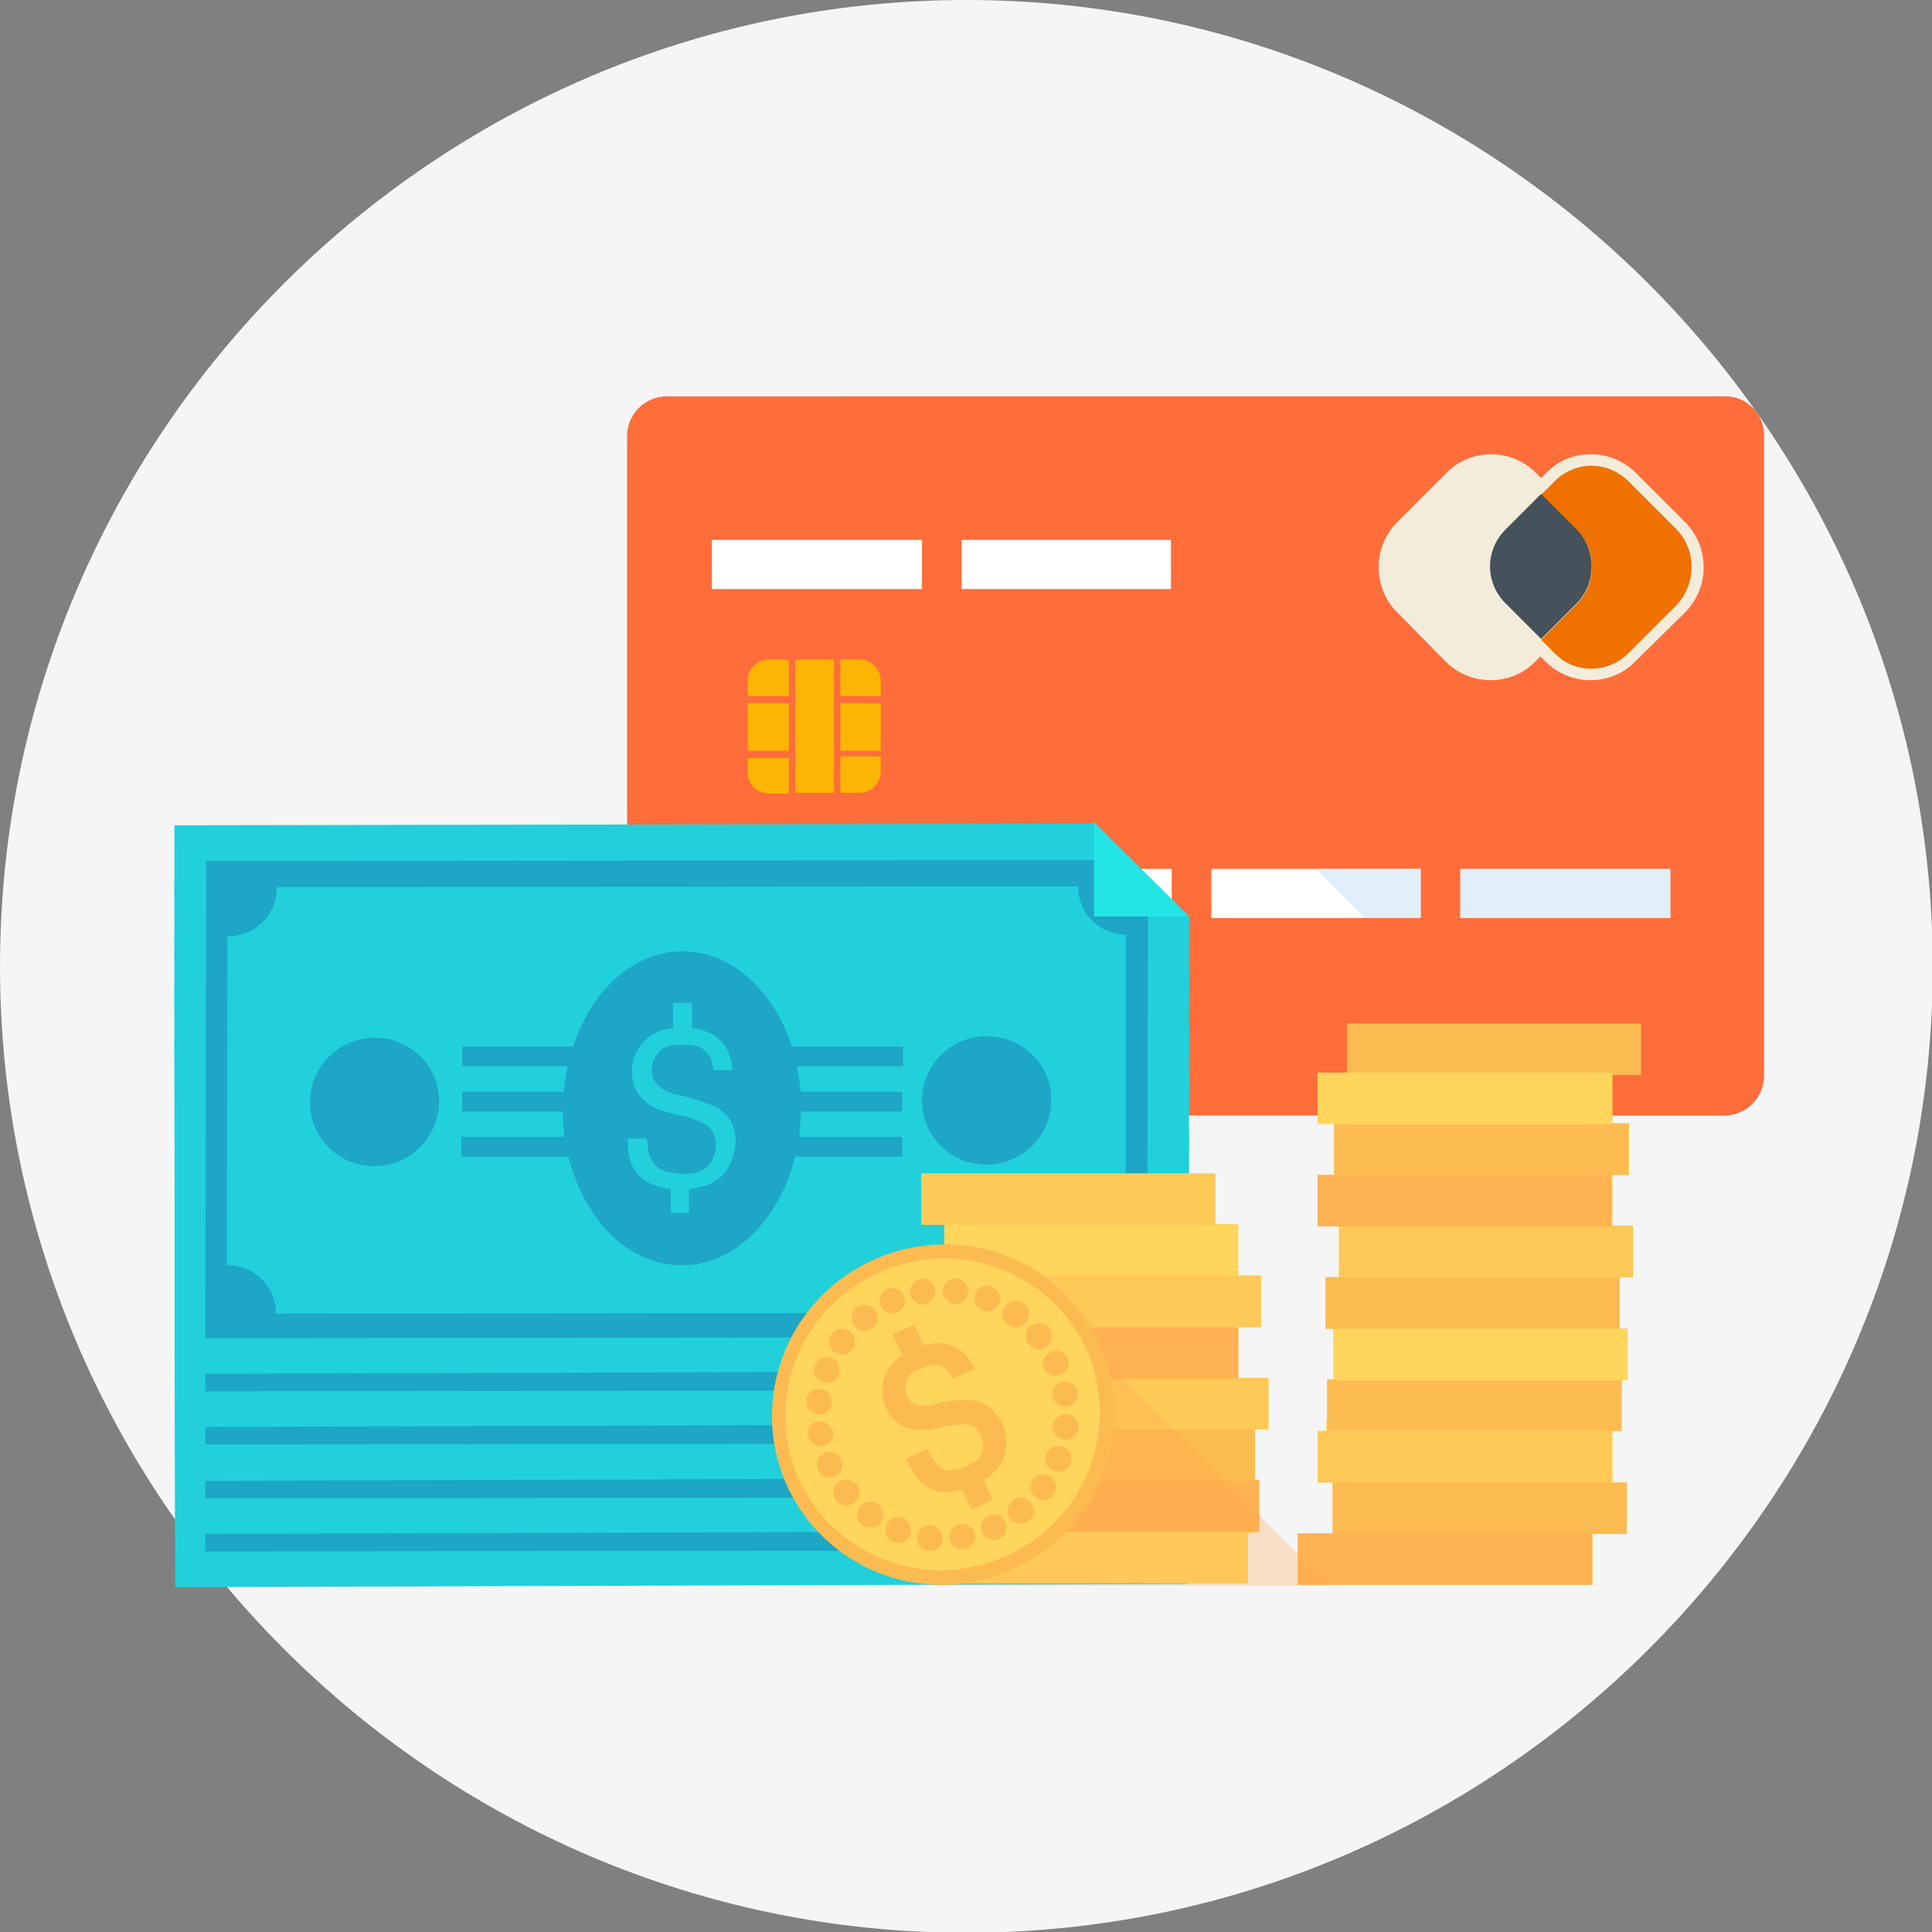 <?xml version="1.0" ?><!DOCTYPE svg  PUBLIC '-//W3C//DTD SVG 1.1//EN'  'http://www.w3.org/Graphics/SVG/1.1/DTD/svg11.dtd'><svg id="Layer_180" style="enable-background:new 0 0 243.7 243.7;" version="1.1" viewBox="0 0 243.7 243.7" xml:space="preserve" xmlns="http://www.w3.org/2000/svg" xmlns:xlink="http://www.w3.org/1999/xlink"><rect x="0" y="0" width="243.7" height="243.7" fill="#808080" stroke="none"/><style type="text/css">
	.st0{fill:#F5F5F6;}
	.st1{fill:#003E53;}
	.st2{fill:#FF6D3B;}
	.st3{fill:#586C7A;}
	.st4{fill:#FFFFFF;}
	.st5{fill:#F4ECDA;}
	.st6{fill:#FCB504;}
	.st7{clip-path:url(#SVGID_2_);}
	.st8{fill:#E1EFFA;}
	.st9{fill:#EF7100;}
	.st10{fill:#45525B;}
	.st11{fill:#21D0DB;}
	.st12{fill:#1EA6C6;}
	.st13{fill:#23E5E5;}
	.st14{fill:#FCBB51;}
	.st15{fill:#FFD55C;}
	.st16{fill:#FFB251;}
	.st17{fill:#FFC958;}
	.st18{opacity:0.3;}
	.st19{fill:#FFA74D;}
</style><g><path class="st0" d="M0,121.9c0,67,54.8,121.9,121.9,121.9c67,0,121.9-54.8,121.9-121.9C243.7,54.8,188.9,0,121.9,0    C54.8,0,0,54.8,0,121.9z"/><g><g><g><g><rect class="st1" height="2.4" width="39.2" x="89.4" y="115.6"/></g><g><rect class="st1" height="2.4" width="20.2" x="133.6" y="115.6"/></g><g><path class="st2" d="M217.6,50H107.9H84.1c-2.8,0-5,2.3-5,5v80.7c0,2.8,2.3,5,5,5h133.4c2.8,0,5-2.3,5-5V55.1        C222.6,52.3,220.4,50,217.6,50z"/></g><g><rect class="st3" height="4.5" width="26.5" x="89.8" y="126.1"/></g><g><rect class="st4" height="6.2" width="26.5" x="89.8" y="109.6"/></g><g><rect class="st4" height="6.2" width="26.5" x="121.3" y="109.6"/></g><g><rect class="st4" height="6.2" width="26.5" x="89.8" y="68.1"/></g><g><rect class="st4" height="6.2" width="26.5" x="152.8" y="109.6"/></g><g><rect class="st5" height="6.2" width="26.5" x="184.2" y="109.6"/></g><g><rect class="st3" height="4.5" width="17.4" x="119.9" y="126.1"/></g><g><rect class="st6" height="16.8" width="4.9" x="100.3" y="83.2"/></g><g><path class="st6" d="M106,100h2.4c1.5,0,2.7-1.2,2.7-2.7v-1.9H106V100z"/></g><g><rect class="st6" height="6" width="5.1" x="106" y="88.7"/></g><g><path class="st6" d="M111.1,87.8v-1.9c0-1.5-1.2-2.7-2.7-2.7H106v4.6H111.1z"/></g><g><defs><path d="M184.2,115.8v-6.2h26.5v6.2H184.2L184.2,115.8z M217.6,50H107.9h-1.5l18,18h23.3v6.2h-17.1l35.3,35.3         h13.3v6.2h-7.1l25,25h20.4c2.8,0,5-2.3,5-5V55.1C222.6,52.3,220.4,50,217.6,50L217.6,50z" id="SVGID_1_"/></defs><clipPath id="SVGID_2_"><use style="overflow:visible;" xlink:href="#SVGID_1_"/></clipPath><g class="st7"><rect class="st2" height="90.8" width="116.2" x="106.4" y="50"/></g></g><g><polygon class="st4" points="124.4,68.1 121.3,68.1 121.3,74.3 130.6,74.3 147.7,74.3 147.7,68.1       "/></g><g><polygon class="st8" points="179.2,109.6 166,109.6 172.2,115.8 179.2,115.8       "/></g><g><rect class="st8" height="6.2" width="26.5" x="184.2" y="109.6"/></g><g><rect class="st6" height="6" width="5.2" x="94.3" y="88.7"/></g><g><path class="st6" d="M94.3,95.5v1.9c0,1.5,1.2,2.7,2.7,2.7h2.5v-4.5H94.3z"/></g><g><path class="st6" d="M99.5,83.2H97c-1.5,0-2.7,1.2-2.7,2.7v1.9h5.2V83.2z"/></g><g><g><path class="st5" d="M212.5,65.8l-6.1-6.1c-1.5-1.5-3.5-2.4-5.7-2.4c-2.2,0-4.2,0.8-5.7,2.4l-0.6,0.6l-0.6-0.6         c-1.5-1.5-3.5-2.4-5.7-2.4c-2.1,0-4.2,0.8-5.7,2.4l-6.1,6.1c-1.5,1.5-2.4,3.5-2.4,5.7c0,2.2,0.8,4.2,2.3,5.7l6.1,6.2         c1.5,1.5,3.5,2.4,5.7,2.4c2.1,0,4.2-0.8,5.7-2.4l0.6-0.6l0.6,0.6c1.5,1.5,3.5,2.4,5.7,2.4c2.1,0,4.2-0.8,5.7-2.4l6.2-6.1         c1.5-1.5,2.4-3.5,2.4-5.7C214.9,69.3,214,67.3,212.5,65.8z"/></g><g><g><path class="st5" d="M189.9,66.8l4.5-4.5l-1.7-1.7c-2.6-2.6-6.7-2.6-9.3,0l-6.1,6.1c-2.6,2.6-2.6,6.7,0,9.3l6.1,6.1          c2.6,2.6,6.7,2.6,9.3,0l1.7-1.7l-4.5-4.5C187.4,73.5,187.4,69.4,189.9,66.8z"/></g><g><path class="st9" d="M211.5,66.8l-6.1-6.1c-2.6-2.6-6.7-2.6-9.3,0l-1.7,1.7l4.5,4.5c2.6,2.6,2.5,6.7,0,9.3l-4.5,4.5l1.7,1.7          c2.5,2.6,6.7,2.6,9.3,0l6.1-6.1C214,73.6,214,69.4,211.5,66.8z"/></g><g><path class="st10" d="M198.9,66.8l-4.5-4.5l-4.5,4.5c-2.6,2.6-2.6,6.7,0,9.3l4.5,4.5l4.5-4.5          C201.4,73.5,201.4,69.4,198.9,66.8z"/></g></g></g></g></g><g><g><g><g><g><path class="st11" d="M149.7,199.8l0.3-57.2v0l0,0l-12-11.9l0,0.1l-116,0.2l0.1,69.2L149.7,199.8L149.7,199.8z"/></g><g><g><path class="st12" d="M76.7,149c0.1-0.1,0.3-0.1,0.4-0.2C77,148.8,76.8,148.9,76.7,149z"/></g><g><path class="st12" d="M79.2,147.8c0.2-0.1,0.4-0.1,0.5-0.2C79.6,147.7,79.4,147.8,79.2,147.8z"/></g><g><path class="st12" d="M104.7,168.7c0,0.2-0.1,0.4-0.1,0.5C104.7,169.1,104.7,168.9,104.7,168.7z"/></g><g><path class="st12" d="M82.3,147c0.2,0,0.4-0.1,0.6-0.1C82.7,146.9,82.5,147,82.3,147z"/></g><g><path class="st12" d="M101.1,177.4L101.1,177.4c0.1-0.1,0.1-0.1,0.2-0.2C101.2,177.2,101.2,177.3,101.1,177.4z"/></g><g><path class="st12" d="M74.5,150.3c-0.1,0.1-0.2,0.1-0.3,0.2l0,0C74.3,150.4,74.4,150.4,74.5,150.3z"/></g><g><polygon class="st12" points="104,171.9 104,171.9 104,171.9          "/></g><g><g><path class="st12" d="M124.5,157.7c-4.5,0-8.2,3.6-8.2,8.1c0,4.5,3.6,8.1,8.1,8.1c4.5,0,8.2-3.6,8.2-8.1            C132.7,161.3,129,157.6,124.5,157.7z"/></g><g><path class="st12" d="M47.3,157.8c-4.5,0-8.2,3.6-8.2,8.1c0,4.5,3.6,8.1,8.1,8.1c4.5,0,8.1-3.6,8.2-8.1            C55.4,161.4,51.8,157.8,47.3,157.8z"/></g></g></g></g><g><path class="st12" d="M144.8,140.9l-5,0l0-5.5l-7.4,0L26,135.5l-0.1,60.2l101.5-0.1l17.3,0l0.1-49.8L144.8,140.9z M142,186.3         c-3.3,0-6.1,2.7-6.1,6.1c0,0,0,0.1,0,0.1l-11.7,0l-89.4,0.1c0,0,0-0.1,0-0.1c0-3.3-2.7-6-6.1-6c0,0-0.1,0-0.1,0l0.1-41.5         c0,0,0.1,0,0.1,0c3.4,0,6.1-2.7,6.1-6.1c0,0,0-0.1,0-0.1l15.8,0l85.3-0.1c0,0,0,0.1,0,0.1c0,3.3,2.7,6,6,6L142,186.3z"/></g><path class="st12" d="M113.9,161.4v-2.5h-14c-2.3-7-7.6-12-13.8-12c-6.2,0-11.5,4.9-13.8,12h-14v2.5h13.3        c-0.2,1-0.4,2.1-0.5,3.2H58.4v2.5h12.7c0,1.1,0.1,2.2,0.2,3.2h-13v2.5h13.5c2,8,7.6,13.7,14.3,13.7c6.7,0,12.3-5.8,14.3-13.7        l13.5,0v-2.5h-13c0.1-1,0.2-2.1,0.2-3.2h12.8v-2.5h-12.8c-0.1-1.1-0.3-2.2-0.5-3.2H113.9z M90.2,175.9c-0.8,0.5-1.9,0.8-3.3,1        l0,3l-2.3,0l0-3c-2.3-0.3-3.9-1.2-4.7-2.7c-0.5-0.9-0.8-2.1-0.7-3.7l2.4,0c0.1,1.2,0.2,2.1,0.6,2.7c0.5,1,1.6,1.6,3.1,1.7        l1.3,0.1c1.5-0.1,2.6-0.6,3.2-1.7c0.3-0.5,0.5-1.2,0.5-1.9c0-1.1-0.4-2-1.2-2.6c-0.5-0.3-1.3-0.7-2.4-1l-1.3-0.3        c-2-0.4-3.4-1-4.3-1.9c-0.9-0.9-1.4-2.1-1.4-3.6c0-1.4,0.5-2.6,1.5-3.7c0-0.1,0.1-0.1,0.2-0.2c0.9-0.9,2-1.4,3.5-1.5l0-3.2        l2.4,0l0,3.2c1.6,0.2,2.8,0.7,3.6,1.6c0.9,0.9,1.4,2.2,1.5,3.7l-2.4,0c-0.1-0.7-0.2-1.3-0.5-1.8c-0.6-0.9-1.5-1.4-2.7-1.4        l-1.3,0c-1.2,0-2,0.4-2.5,1l0,0c-0.5,0.7-0.8,1.4-0.8,2.1c0,0.9,0.3,1.6,0.9,2.1c0.6,0.5,1.4,0.9,2.4,1.1l1.3,0.3        c1.1,0.3,2,0.6,2.7,0.9c0.7,0.3,1.2,0.5,1.5,0.8c0.8,0.6,1.4,1.4,1.6,2.4c0.1,0.4,0.2,0.9,0.2,1.4        C92.6,173.2,91.8,174.9,90.2,175.9z"/></g><g><polygon class="st13" points="138,130.6 138,130.6 138,134.3 138,142.5 145.5,142.5 149.9,142.5 150,142.5 150,142.5               "/></g></g><g><g><g><g><path class="st11" d="M149.7,193.1l0.3-57.2v0l0,0l-12-11.9l0,0.1l-116,0.2l0.1,69.2L149.7,193.1L149.7,193.1z"/></g><g><g><path class="st12" d="M76.7,142.2c0.1-0.1,0.3-0.1,0.4-0.2C77,142.1,76.8,142.1,76.7,142.2z"/></g><g><path class="st12" d="M79.2,141.1c0.2-0.1,0.4-0.1,0.5-0.2C79.6,141,79.4,141,79.2,141.1z"/></g><g><path class="st12" d="M104.7,162c0,0.2-0.1,0.4-0.1,0.5C104.7,162.4,104.7,162.2,104.7,162z"/></g><g><path class="st12" d="M82.3,140.3c0.2,0,0.4-0.1,0.6-0.1C82.7,140.2,82.5,140.2,82.3,140.3z"/></g><g><path class="st12" d="M101.1,170.6L101.1,170.6c0.1-0.1,0.1-0.1,0.2-0.2C101.2,170.5,101.2,170.6,101.1,170.6z"/></g><g><path class="st12" d="M74.5,143.6c-0.1,0.1-0.2,0.1-0.3,0.2l0,0C74.3,143.7,74.4,143.6,74.5,143.6z"/></g><g><polygon class="st12" points="104,165.2 104,165.2 104,165.2          "/></g><g><g><path class="st12" d="M124.5,150.9c-4.5,0-8.2,3.6-8.2,8.1c0,4.5,3.6,8.1,8.1,8.1c4.5,0,8.2-3.6,8.2-8.1            C132.7,154.6,129,150.9,124.5,150.9z"/></g><g><path class="st12" d="M47.3,151.1c-4.5,0-8.2,3.7-8.2,8.1c0,4.5,3.6,8.1,8.1,8.1c4.5,0,8.1-3.6,8.2-8.1            C55.4,154.7,51.8,151.1,47.3,151.1z"/></g></g></g></g><g><path class="st12" d="M144.8,134.2l-5,0l0-5.5l-7.4,0L26,128.8L25.9,189l101.5-0.1l17.3,0l0.1-49.8L144.8,134.2z M142,179.5         c-3.3,0-6.1,2.7-6.1,6.1c0,0,0,0.1,0,0.1l-11.7,0l-89.4,0.1c0,0,0-0.1,0-0.1c0-3.3-2.7-6-6.1-6c0,0-0.1,0-0.1,0l0.1-41.5         c0,0,0.1,0,0.1,0c3.4,0,6.1-2.7,6.1-6.1c0,0,0-0.1,0-0.1l15.8,0l85.3-0.1c0,0,0,0.1,0,0.1c0,3.3,2.7,6,6,6L142,179.5z"/></g><path class="st12" d="M113.9,154.7v-2.5h-14c-2.3-7-7.6-12-13.8-12c-6.2,0-11.5,4.9-13.8,12h-14v2.5l13.3,0        c-0.2,1-0.4,2.1-0.5,3.2l-12.8,0v2.5h12.7c0,1.1,0.1,2.2,0.2,3.2l-13,0v2.5h13.5c2,8,7.6,13.7,14.3,13.7        c6.7,0,12.3-5.8,14.3-13.7h13.5v-2.5h-13c0.1-1,0.2-2.1,0.2-3.2h12.8v-2.5h-12.8c-0.1-1.1-0.3-2.2-0.5-3.2H113.9z M90.2,169.2        c-0.8,0.5-1.9,0.8-3.3,1l0,3l-2.3,0l0-3c-2.3-0.3-3.9-1.2-4.7-2.7c-0.5-0.9-0.8-2.1-0.7-3.7l2.4,0c0.1,1.2,0.2,2.1,0.6,2.7        c0.5,1,1.6,1.6,3.1,1.7l1.3,0.1c1.5-0.1,2.6-0.6,3.2-1.7c0.3-0.5,0.5-1.2,0.5-1.9c0-1.1-0.4-2-1.2-2.6c-0.5-0.3-1.3-0.7-2.4-1        l-1.3-0.3c-2-0.4-3.4-1-4.3-1.9c-0.9-0.9-1.4-2.1-1.4-3.6c0-1.4,0.5-2.6,1.5-3.7c0-0.1,0.1-0.1,0.2-0.2c0.9-0.9,2-1.4,3.5-1.5        l0-3.2l2.4,0l0,3.2c1.6,0.2,2.8,0.7,3.6,1.6c0.9,0.9,1.4,2.2,1.5,3.7l-2.4,0c-0.1-0.7-0.2-1.3-0.5-1.8        c-0.6-0.9-1.5-1.4-2.7-1.4l-1.3,0c-1.2,0-2,0.4-2.5,1l0,0c-0.5,0.7-0.8,1.4-0.8,2.1c0,0.9,0.3,1.6,0.9,2.1        c0.6,0.5,1.4,0.9,2.4,1.1l1.3,0.3c1.1,0.3,2,0.6,2.7,0.9c0.7,0.3,1.2,0.5,1.5,0.8c0.8,0.6,1.4,1.4,1.6,2.4        c0.1,0.4,0.2,0.9,0.2,1.4C92.6,166.5,91.8,168.2,90.2,169.2z"/></g><g><polygon class="st13" points="138,123.8 138,123.9 138,127.5 138,135.8 145.5,135.8 149.9,135.8 150,135.8 150,135.8               "/></g></g><g><g><g><g><path class="st11" d="M149.7,186.4l0.3-57.2v0l0,0l-12-11.9l0,0.1l-116,0.2l0.1,69.2L149.7,186.4L149.7,186.4z"/></g><g><g><path class="st12" d="M76.7,135.5c0.1-0.1,0.3-0.1,0.4-0.2C77,135.4,76.8,135.4,76.7,135.5z"/></g><g><path class="st12" d="M79.2,134.4c0.2-0.1,0.4-0.1,0.5-0.2C79.6,134.2,79.4,134.3,79.2,134.4z"/></g><g><path class="st12" d="M104.7,155.3c0,0.2-0.1,0.4-0.1,0.5C104.7,155.6,104.7,155.5,104.7,155.3z"/></g><g><path class="st12" d="M82.3,133.6c0.2,0,0.4-0.1,0.6-0.1C82.7,133.5,82.5,133.5,82.3,133.6z"/></g><g><path class="st12" d="M101.1,163.9L101.1,163.9c0.1-0.1,0.1-0.1,0.2-0.2C101.2,163.8,101.2,163.8,101.1,163.9z"/></g><g><path class="st12" d="M74.5,136.9c-0.1,0.1-0.2,0.1-0.3,0.2l0,0C74.3,137,74.4,136.9,74.5,136.9z"/></g><g><polygon class="st12" points="104,158.5 104,158.5 104,158.5          "/></g><g><g><path class="st12" d="M124.5,144.2c-4.5,0-8.2,3.6-8.2,8.1c0,4.5,3.6,8.1,8.1,8.1c4.5,0,8.2-3.6,8.2-8.1            C132.7,147.8,129,144.2,124.5,144.2z"/></g><g><path class="st12" d="M47.3,144.3c-4.5,0-8.2,3.6-8.2,8.1c0,4.5,3.6,8.1,8.1,8.1c4.5,0,8.1-3.6,8.2-8.1            C55.4,148,51.8,144.3,47.3,144.3z"/></g></g></g></g><g><path class="st12" d="M144.8,127.4l-5,0l0-5.5l-7.4,0L26,122l-0.1,60.2l101.5-0.1l17.3,0l0.1-49.8L144.8,127.4z M142,172.8         c-3.3,0-6.1,2.7-6.1,6.1c0,0,0,0.1,0,0.1l-11.7,0l-89.4,0.1c0,0,0-0.1,0-0.1c0-3.3-2.7-6-6.1-6c0,0-0.1,0-0.1,0l0.1-41.5         c0,0,0.1,0,0.1,0c3.4,0,6.1-2.7,6.1-6.1c0,0,0-0.1,0-0.1l15.8,0l85.3-0.1c0,0,0,0.1,0,0.1c0,3.3,2.7,6,6,6L142,172.8z"/></g><path class="st12" d="M113.9,147.9v-2.5h-14c-2.3-7-7.6-12-13.8-12c-6.2,0-11.5,4.9-13.8,12l-14,0v2.5l13.3,0        c-0.2,1-0.4,2.1-0.5,3.2l-12.8,0v2.5h12.7c0,1.1,0.1,2.2,0.2,3.2h-13v2.5h13.5c2,8,7.6,13.7,14.3,13.7        c6.7,0,12.3-5.8,14.3-13.7h13.5v-2.5h-13c0.1-1,0.2-2.1,0.2-3.2h12.8v-2.5h-12.8c-0.1-1.1-0.3-2.2-0.5-3.2H113.9z M90.2,162.4        c-0.8,0.5-1.9,0.8-3.3,1l0,3l-2.3,0l0-3c-2.3-0.3-3.9-1.2-4.7-2.7c-0.5-0.9-0.8-2.1-0.7-3.7l2.4,0c0.1,1.2,0.2,2.1,0.6,2.7        c0.5,1,1.6,1.6,3.1,1.7l1.3,0.1c1.5-0.1,2.6-0.6,3.2-1.7c0.3-0.5,0.5-1.2,0.5-1.9c0-1.1-0.4-2-1.2-2.6c-0.5-0.3-1.3-0.7-2.4-1        l-1.3-0.3c-2-0.4-3.4-1-4.3-1.9c-0.9-0.9-1.4-2.1-1.4-3.6c0-1.4,0.5-2.6,1.5-3.7c0-0.1,0.1-0.1,0.2-0.2c0.9-0.9,2-1.4,3.5-1.5        l0-3.2l2.4,0l0,3.2c1.6,0.2,2.8,0.7,3.6,1.6c0.9,0.9,1.4,2.2,1.5,3.7l-2.4,0c-0.1-0.7-0.2-1.3-0.5-1.8        c-0.6-0.9-1.5-1.4-2.7-1.4l-1.3,0c-1.2,0-2,0.4-2.5,1l0,0c-0.5,0.7-0.8,1.4-0.8,2.1c0,0.9,0.3,1.6,0.9,2.1        c0.6,0.5,1.4,0.9,2.4,1.1l1.3,0.3c1.1,0.3,2,0.6,2.7,0.9c0.7,0.3,1.2,0.5,1.5,0.8c0.8,0.6,1.4,1.4,1.6,2.4        c0.1,0.4,0.2,0.9,0.2,1.4C92.6,159.8,91.8,161.4,90.2,162.4z"/></g><g><polygon class="st13" points="138,117.1 138,117.2 138,120.8 138,129.1 145.5,129.1 149.9,129.1 150,129.1 150,129.1               "/></g></g><g><g><g><g><path class="st11" d="M149.7,179.6l0.3-57.2v0l0,0l-12-11.9l0,0.1l-116,0.2l0.1,69.2L149.7,179.6L149.7,179.6z"/></g><g><g><path class="st12" d="M76.7,128.8c0.1-0.1,0.3-0.1,0.4-0.2C77,128.6,76.8,128.7,76.7,128.8z"/></g><g><path class="st12" d="M79.2,127.7c0.2-0.1,0.4-0.1,0.5-0.2C79.6,127.5,79.4,127.6,79.2,127.7z"/></g><g><path class="st12" d="M104.7,148.6c0,0.2-0.1,0.4-0.1,0.5C104.7,148.9,104.7,148.7,104.7,148.6z"/></g><g><path class="st12" d="M82.3,126.8c0.2,0,0.4-0.1,0.6-0.1C82.7,126.8,82.5,126.8,82.3,126.8z"/></g><g><path class="st12" d="M101.1,157.2L101.1,157.2c0.1-0.1,0.1-0.1,0.2-0.2C101.2,157,101.2,157.1,101.1,157.2z"/></g><g><path class="st12" d="M74.5,130.1c-0.1,0.1-0.2,0.1-0.3,0.2l0,0C74.3,130.3,74.4,130.2,74.5,130.1z"/></g><g><polygon class="st12" points="104,151.7 104,151.7 104,151.7          "/></g><g><g><path class="st12" d="M124.5,137.5c-4.5,0-8.2,3.6-8.2,8.1c0,4.5,3.6,8.1,8.1,8.1c4.5,0,8.2-3.6,8.2-8.1            C132.7,141.1,129,137.5,124.5,137.5z"/></g><g><path class="st12" d="M47.3,137.6c-4.5,0-8.2,3.6-8.2,8.1c0,4.5,3.6,8.1,8.1,8.1c4.5,0,8.1-3.6,8.2-8.1            C55.4,141.2,51.8,137.6,47.3,137.6z"/></g></g></g></g><g><path class="st12" d="M144.8,120.7l-5,0l0-5.5l-7.4,0L26,115.3l-0.1,60.2l101.5-0.1l17.3,0l0.1-49.8L144.8,120.7z M142,166.1         c-3.3,0-6.1,2.7-6.1,6.1c0,0,0,0.1,0,0.1l-11.7,0l-89.4,0.1c0,0,0-0.1,0-0.1c0-3.3-2.7-6-6.1-6c0,0-0.1,0-0.1,0l0.1-41.5         c0,0,0.1,0,0.1,0c3.4,0,6.1-2.7,6.1-6.1c0,0,0-0.1,0-0.1l15.8,0l85.3-0.1c0,0,0,0.1,0,0.1c0,3.3,2.7,6,6,6L142,166.1z"/></g><path class="st12" d="M113.9,141.2v-2.5h-14c-2.3-7-7.6-12-13.8-12c-6.2,0-11.5,4.9-13.8,12l-14,0v2.5h13.3        c-0.2,1-0.4,2.1-0.5,3.2l-12.8,0v2.5h12.7c0,1.1,0.1,2.2,0.2,3.2h-13v2.5h13.5c2,8,7.6,13.7,14.3,13.7        c6.7,0,12.3-5.8,14.3-13.7h13.5v-2.5h-13c0.1-1,0.2-2.1,0.2-3.2h12.8v-2.5h-12.8c-0.1-1.1-0.3-2.2-0.5-3.2H113.9z M90.2,155.7        c-0.8,0.5-1.9,0.8-3.3,1l0,3l-2.3,0l0-3c-2.3-0.3-3.9-1.2-4.7-2.7c-0.5-0.9-0.8-2.1-0.7-3.7l2.4,0c0.1,1.2,0.2,2.1,0.6,2.7        c0.5,1,1.6,1.6,3.1,1.7l1.3,0.1c1.5-0.1,2.6-0.6,3.2-1.7c0.3-0.5,0.5-1.2,0.5-1.9c0-1.1-0.4-2-1.2-2.6c-0.5-0.3-1.3-0.7-2.4-1        l-1.3-0.3c-2-0.4-3.4-1-4.3-1.9c-0.9-0.9-1.4-2.1-1.4-3.6c0-1.4,0.5-2.6,1.5-3.7c0-0.1,0.1-0.1,0.2-0.2c0.9-0.9,2-1.4,3.5-1.5        l0-3.2l2.4,0l0,3.2c1.6,0.2,2.8,0.7,3.6,1.6c0.9,0.9,1.4,2.2,1.5,3.7l-2.4,0c-0.1-0.7-0.2-1.3-0.5-1.8        c-0.6-0.9-1.5-1.4-2.7-1.4l-1.3,0c-1.2,0-2,0.4-2.5,1l0,0c-0.5,0.7-0.8,1.4-0.8,2.1c0,0.9,0.3,1.6,0.9,2.1        c0.6,0.5,1.4,0.9,2.4,1.1l1.3,0.3c1.1,0.3,2,0.6,2.7,0.9c0.7,0.3,1.2,0.5,1.5,0.8c0.8,0.6,1.4,1.4,1.6,2.4        c0.1,0.4,0.2,0.9,0.2,1.4C92.6,153,91.8,154.7,90.2,155.7z"/></g><g><polygon class="st13" points="138,110.4 138,110.4 138,114.1 138,122.4 145.5,122.3 149.9,122.3 150,122.3 150,122.3               "/></g></g><g><g><g><g><path class="st11" d="M149.7,172.9l0.3-57.2v0l0,0l-12-11.9l0,0.1l-116,0.2l0.1,69.2L149.7,172.9L149.7,172.9z"/></g><g><g><path class="st12" d="M76.7,122c0.1-0.1,0.3-0.1,0.4-0.2C77,121.9,76.8,122,76.7,122z"/></g><g><path class="st12" d="M79.2,120.9c0.2-0.1,0.4-0.1,0.5-0.2C79.6,120.8,79.4,120.9,79.2,120.9z"/></g><g><path class="st12" d="M104.7,141.8c0,0.2-0.1,0.4-0.1,0.5C104.7,142.2,104.7,142,104.7,141.8z"/></g><g><path class="st12" d="M82.3,120.1c0.2,0,0.4-0.1,0.6-0.1C82.7,120,82.5,120.1,82.3,120.1z"/></g><g><path class="st12" d="M101.1,150.4L101.1,150.4c0.1-0.1,0.1-0.1,0.2-0.2C101.2,150.3,101.2,150.4,101.1,150.4z"/></g><g><path class="st12" d="M74.5,123.4c-0.1,0.1-0.2,0.1-0.3,0.2l0,0C74.3,123.5,74.4,123.5,74.5,123.4z"/></g><g><polygon class="st12" points="104,145 104,145 104,145          "/></g><g><g><path class="st12" d="M124.5,130.7c-4.5,0-8.2,3.6-8.2,8.1c0,4.5,3.6,8.1,8.1,8.1c4.5,0,8.2-3.6,8.2-8.1            C132.7,134.4,129,130.7,124.5,130.7z"/></g><g><path class="st12" d="M47.3,130.9c-4.5,0-8.2,3.6-8.2,8.1c0,4.5,3.6,8.1,8.1,8.1c4.5,0,8.1-3.6,8.2-8.1            C55.4,134.5,51.8,130.9,47.3,130.9z"/></g></g></g></g><g><path class="st12" d="M144.8,114l-5,0l0-5.5l-7.4,0L26,108.6l-0.1,60.2l101.5-0.1l17.3,0l0.1-49.8L144.8,114z M142,159.4         c-3.3,0-6.1,2.7-6.1,6.1c0,0,0,0.1,0,0.1l-11.7,0l-89.4,0.1c0,0,0-0.1,0-0.1c0-3.3-2.7-6-6.1-6c0,0-0.1,0-0.1,0l0.1-41.5         c0,0,0.1,0,0.1,0c3.4,0,6.1-2.7,6.1-6.1c0,0,0-0.1,0-0.1l15.8,0l85.3-0.1c0,0,0,0.1,0,0.1c0,3.3,2.7,6,6,6L142,159.4z"/></g><path class="st12" d="M113.9,134.5V132h-14c-2.3-7-7.6-12-13.8-12c-6.2,0-11.5,4.9-13.8,12h-14v2.5h13.3        c-0.2,1-0.4,2.1-0.5,3.2l-12.8,0v2.5l12.7,0c0,1.1,0.1,2.2,0.2,3.2h-13v2.5l13.5,0c2,8,7.6,13.7,14.3,13.7        c6.7,0,12.3-5.8,14.3-13.7h13.5v-2.5h-13c0.1-1,0.2-2.1,0.2-3.2h12.8v-2.5h-12.8c-0.1-1.1-0.3-2.2-0.5-3.2H113.9z M90.2,149        c-0.8,0.5-1.9,0.8-3.3,1l0,3l-2.3,0l0-3c-2.3-0.3-3.9-1.2-4.7-2.7c-0.5-0.9-0.8-2.1-0.7-3.7l2.4,0c0.1,1.2,0.2,2.1,0.6,2.7        c0.5,1,1.6,1.6,3.1,1.7l1.3,0.1c1.5-0.1,2.6-0.6,3.2-1.7c0.3-0.5,0.5-1.2,0.5-1.9c0-1.1-0.4-2-1.2-2.6c-0.5-0.3-1.3-0.7-2.4-1        l-1.3-0.3c-2-0.4-3.4-1-4.3-1.9c-0.9-0.9-1.4-2.1-1.4-3.6c0-1.4,0.5-2.6,1.5-3.7c0-0.1,0.1-0.1,0.2-0.2c0.9-0.9,2-1.4,3.5-1.5        l0-3.2l2.4,0l0,3.2c1.6,0.2,2.8,0.7,3.6,1.6c0.9,0.9,1.4,2.2,1.5,3.7l-2.4,0c-0.1-0.7-0.2-1.3-0.5-1.8        c-0.6-0.9-1.5-1.4-2.7-1.4l-1.3,0c-1.2,0-2,0.4-2.5,1l0,0c-0.5,0.7-0.8,1.4-0.8,2.1c0,0.9,0.3,1.6,0.9,2.1        c0.6,0.5,1.4,0.9,2.4,1.1l1.3,0.3c1.1,0.3,2,0.6,2.7,0.9c0.7,0.3,1.2,0.5,1.5,0.8c0.8,0.6,1.4,1.4,1.6,2.4        c0.1,0.4,0.2,0.9,0.2,1.4C92.6,146.3,91.8,148,90.2,149z"/></g><g><polygon class="st13" points="138,103.7 138,103.7 138,107.4 138,115.6 145.5,115.6 149.9,115.6 150,115.6 150,115.6               "/></g></g></g><g><g><g><g><g><rect class="st14" height="6.5" width="37.1" x="169.9" y="129.1"/></g><g><polygon class="st15" points="206,161.1 206,154.6 203.4,154.6 203.4,148.2 203.2,148.2 203.2,148.2 205.5,148.2           205.5,141.7 203.4,141.7 203.4,135.3 166.2,135.3 166.2,141.7 168.6,141.7 168.6,141.7 168.3,141.7 168.3,148.2           166.2,148.2 166.2,154.6 168.9,154.6 168.9,161.1 167.2,161.1 167.2,167.6 168.2,167.6 168.2,174 167.4,174 167.4,179.2           167.3,179.2 167.3,180.5 166.2,180.5 166.2,187 168.1,187 168.1,193.4 168.4,193.4 168.4,193.4 163.7,193.4 163.7,199.9           200.9,199.9 200.9,195.7 200.9,193.4 205.2,193.4 205.2,187 203.4,187 203.4,187 203.4,185.7 203.4,185.7 203.4,180.5           204.6,180.5 204.6,174 205.3,174 205.3,167.6 204.3,167.6 204.3,161.1         "/></g><g><rect class="st16" height="6.5" width="37.1" x="163.7" y="193.4"/></g><g><rect class="st14" height="6.5" width="37.1" x="168.1" y="187"/></g><g><rect class="st17" height="6.5" width="37.1" x="166.2" y="180.5"/></g><g><rect class="st14" height="6.5" width="37.1" x="167.4" y="174"/></g><g><rect class="st15" height="6.5" width="37.1" x="168.2" y="167.6"/></g><g><rect class="st14" height="6.5" width="37.1" x="167.2" y="161.1"/></g><g><rect class="st17" height="6.5" width="37.1" x="168.9" y="154.6"/></g><g><rect class="st16" height="6.5" width="37.1" x="166.2" y="148.2"/></g><g><rect class="st14" height="6.5" width="37.1" x="168.3" y="141.7"/></g><g><rect class="st15" height="6.5" width="37.1" x="166.2" y="135.3"/></g></g><g><g><polygon class="st15" points="160,180.3 160,173.8 156.2,173.8 156.2,173.8 156.2,167.4 159.1,167.4 159.1,160.9           156.2,160.9 156.2,154.4 119.1,154.4 119.1,160.9 121.9,160.9 121.9,167.4 119.1,167.4 119.1,173.8 122.9,173.8 122.9,176           122.9,180.3 122.9,180.3 121.2,180.3 121.2,186.7 121.7,186.7 121.7,193.2 121.7,193.2 120.3,193.2 120.3,199.7           157.4,199.7 157.4,193.4 158.9,193.2 158.9,186.7 158.3,186.7 158.3,180.3         "/></g><g><rect class="st15" height="6.5" width="37.1" x="120.3" y="193.2"/></g><g><rect class="st16" height="6.5" width="37.1" x="121.7" y="186.7"/></g><g><rect class="st14" height="6.5" width="37.1" x="121.2" y="180.3"/></g><g><rect class="st17" height="6.5" width="37.1" x="122.9" y="173.8"/></g><g><rect class="st16" height="6.5" width="37.1" x="119.1" y="167.4"/></g><g><rect class="st17" height="6.5" width="37.1" x="121.9" y="160.9"/></g></g><g><g><rect class="st17" height="6.5" width="37.1" x="116.2" y="148"/></g></g><g class="st18"><polygon class="st19" points="131,163.3 167.7,200 118.2,200        "/></g><g><g><g><g><path class="st15" d="M127.3,197.1c-10.3,4.6-22.2,0.4-27-9.6c-2.4-4.9-2.7-10.5-0.9-15.7c1.8-5.2,5.6-9.4,10.6-11.8            c0.2-0.1,0.4-0.2,0.6-0.3c10.3-4.6,22.2-0.4,27,9.6c2.4,4.9,2.7,10.4,0.9,15.6c-1.8,5.3-5.6,9.5-10.6,12            C127.7,196.9,127.5,197,127.3,197.1z"/></g><g><path class="st14" d="M110.9,160.5c9.8-4.4,21.2-0.3,25.9,9.2c4.7,9.7,0.6,21.5-9.3,26.3c-0.2,0.1-0.4,0.2-0.6,0.3            c-9.8,4.4-21.2,0.3-25.9-9.2c-4.7-9.7-0.6-21.5,9.3-26.3C110.5,160.7,110.7,160.6,110.9,160.5L110.9,160.5z M110.2,158.9            L110.2,158.9c-0.2,0.1-0.4,0.2-0.6,0.3c-5.2,2.5-9.1,6.9-11,12.3c-1.9,5.4-1.6,11.2,0.9,16.4            c5.1,10.4,17.5,14.9,28.2,10.1c0.2-0.1,0.4-0.2,0.6-0.3c5.3-2.6,9.2-7,11.1-12.5c1.9-5.4,1.5-11.1-1-16.2            C133.3,158.5,120.9,154.1,110.2,158.9L110.2,158.9z"/></g></g><g><path class="st14" d="M125.5,178.2c-0.6-0.8-1.5-1.3-2.5-1.5c-0.4-0.1-0.9-0.1-1.6-0.1c-0.7,0-1.6,0.1-2.6,0.3l-1.1,0.3           c-0.8,0.2-1.5,0.2-2.1,0c-0.5-0.1-0.9-0.5-1.2-1.1c-0.2-0.5-0.3-1.1-0.1-1.8c0.1-0.6,0.6-1.1,1.4-1.5l1-0.4           c0.9-0.4,1.6-0.3,2.3,0.1c0.4,0.2,0.7,0.6,1,1.1l0.2,0.3l2.7-1.2l-0.2-0.4c-0.6-1.3-1.6-2.2-2.8-2.6c-1-0.4-2.1-0.4-3.4,0           l-1.2-2.6l-2.7,1.2l1.2,2.6c-1,0.7-1.7,1.5-2.1,2.5c0,0.1,0,0.1-0.1,0.2c-0.5,1.4-0.4,2.7,0.1,3.9c0.6,1.3,1.5,2.2,2.7,2.6           c1.1,0.4,2.6,0.4,4.4-0.1l1.2-0.2c1.2-0.2,1.8-0.2,2.1-0.1c0.7,0.1,1.3,0.6,1.6,1.4c0.2,0.5,0.3,1,0.3,1.5           c-0.1,0.9-0.6,1.6-1.7,2.2l-1.1,0.4c-1.1,0.4-2,0.4-2.7-0.2c-0.3-0.2-0.7-0.7-1.3-1.8l-0.2-0.4l-2.7,1.2l0.2,0.4           c0.6,1.3,1.3,2.3,2.1,2.9c1.3,1,2.9,1.2,4.8,0.6l1.1,2.5l2.7-1.2l-1.1-2.5c1-0.6,1.6-1.3,2.1-2c1-1.5,1-3.3,0.1-5.4           C126,178.9,125.8,178.6,125.5,178.2z"/></g></g><g><g><g><path class="st14" d="M110.3,165.2c0.6,0.7,0.5,1.7-0.2,2.3c-0.7,0.6-1.7,0.5-2.3-0.2c-0.6-0.7-0.5-1.7,0.2-2.3            C108.7,164.4,109.7,164.5,110.3,165.2z"/></g><g><path class="st14" d="M130,189.5c0.6,0.7,0.5,1.7-0.2,2.3c-0.7,0.6-1.7,0.5-2.3-0.2c-0.6-0.7-0.5-1.7,0.2-2.3            C128.4,188.7,129.5,188.8,130,189.5z"/></g></g><g><g><path class="st14" d="M114,163.4c0.4,0.8,0,1.8-0.8,2.1c-0.8,0.4-1.8,0-2.1-0.8c-0.4-0.8,0-1.8,0.8-2.1            C112.7,162.3,113.6,162.6,114,163.4z"/></g><g><path class="st14" d="M126.8,192c0.4,0.8,0,1.8-0.8,2.1c-0.8,0.4-1.8,0-2.1-0.8c-0.4-0.8,0-1.8,0.8-2.1            C125.5,190.8,126.4,191.2,126.8,192z"/></g></g><g><g><path class="st14" d="M107.2,167.9c0.7,0.5,0.9,1.5,0.4,2.3c-0.5,0.7-1.5,0.9-2.3,0.4c-0.7-0.5-0.9-1.5-0.4-2.3            C105.4,167.5,106.4,167.4,107.2,167.9z"/></g><g><circle class="st14" cx="131.6" cy="187.6" r="1.6"/></g></g><g><g><path class="st14" d="M104.9,171.3c0.8,0.3,1.2,1.3,0.9,2.1c-0.3,0.8-1.3,1.3-2.1,0.9c-0.8-0.3-1.3-1.3-0.9-2.1            C103.1,171.4,104,171,104.9,171.3z"/></g><g><path class="st14" d="M134.1,182.5c0.8,0.3,1.3,1.2,0.9,2.1c-0.3,0.8-1.2,1.3-2.1,0.9c-0.8-0.3-1.3-1.2-0.9-2.1            C132.3,182.6,133.3,182.1,134.1,182.5z"/></g></g><g><g><path class="st14" d="M103.5,175.2c0.9,0.1,1.5,0.9,1.4,1.8c-0.1,0.9-0.9,1.5-1.8,1.4c-0.9-0.1-1.5-0.9-1.4-1.8            C101.8,175.7,102.6,175.1,103.5,175.2z"/></g><g><path class="st14" d="M134.6,178.4c0.9,0.1,1.5,0.9,1.4,1.8c-0.1,0.9-0.9,1.5-1.8,1.4c-0.9-0.1-1.5-0.9-1.4-1.8            C132.9,178.9,133.8,178.3,134.6,178.4z"/></g></g><g><g><path class="st14" d="M103.2,179.3c0.9-0.1,1.7,0.5,1.9,1.3c0.1,0.9-0.5,1.7-1.3,1.8c-0.9,0.1-1.7-0.5-1.9-1.3            C101.7,180.2,102.3,179.4,103.2,179.3z"/></g><g><path class="st14" d="M134.1,174.3c0.9-0.1,1.7,0.5,1.8,1.3c0.1,0.9-0.5,1.7-1.3,1.8c-0.9,0.1-1.7-0.5-1.8-1.3            C132.6,175.3,133.2,174.5,134.1,174.3z"/></g></g><g><g><path class="st14" d="M104,183.3c0.8-0.4,1.8,0,2.1,0.8c0.4,0.8,0,1.8-0.8,2.1c-0.8,0.4-1.8,0-2.1-0.8            C102.8,184.6,103.1,183.7,104,183.3z"/></g><g><path class="st14" d="M132.5,170.5c0.8-0.4,1.8,0,2.1,0.8c0.4,0.8,0,1.8-0.8,2.1c-0.8,0.4-1.8,0-2.1-0.8            C131.3,171.8,131.7,170.9,132.5,170.5z"/></g></g><g><g><path class="st14" d="M105.7,187c0.7-0.6,1.7-0.5,2.3,0.2c0.6,0.7,0.5,1.7-0.2,2.3c-0.7,0.6-1.7,0.5-2.3-0.2            C104.9,188.6,105,187.6,105.7,187z"/></g><g><path class="st14" d="M130,167.3c0.7-0.6,1.7-0.5,2.3,0.2c0.6,0.7,0.5,1.7-0.2,2.3c-0.7,0.6-1.7,0.5-2.3-0.2            C129.2,168.8,129.3,167.8,130,167.3z"/></g></g><g><g><path class="st14" d="M108.4,190.1c0.5-0.7,1.5-0.9,2.3-0.4c0.7,0.5,0.9,1.5,0.4,2.3c-0.5,0.7-1.5,0.9-2.3,0.4            C108.1,191.9,107.9,190.8,108.4,190.1z"/></g><g><path class="st14" d="M126.8,164.8c0.5-0.7,1.5-0.9,2.3-0.4c0.7,0.5,0.9,1.5,0.4,2.3c-0.5,0.7-1.5,0.9-2.3,0.4            C126.4,166.5,126.2,165.5,126.8,164.8z"/></g></g><g><g><path class="st14" d="M111.8,192.4c0.3-0.8,1.3-1.3,2.1-0.9c0.8,0.3,1.2,1.3,0.9,2.1c-0.3,0.8-1.3,1.3-2.1,0.9            C111.9,194.2,111.5,193.3,111.8,192.4z"/></g><g><path class="st14" d="M123,163.2c0.3-0.8,1.2-1.3,2.1-0.9c0.8,0.3,1.3,1.3,0.9,2.1c-0.3,0.8-1.3,1.3-2.1,0.9            C123.1,165,122.7,164,123,163.2z"/></g></g><g><g><path class="st14" d="M115.7,193.8c0.1-0.9,0.9-1.5,1.8-1.4c0.9,0.1,1.5,0.9,1.4,1.8c-0.1,0.9-0.9,1.5-1.8,1.4            C116.2,195.5,115.6,194.7,115.7,193.8z"/></g><g><path class="st14" d="M118.9,162.7c0.1-0.9,0.9-1.5,1.8-1.4c0.9,0.1,1.5,0.9,1.4,1.8c-0.1,0.9-0.9,1.5-1.8,1.4            C119.5,164.3,118.8,163.5,118.9,162.7z"/></g></g><g><g><path class="st14" d="M119.8,194.1c-0.1-0.9,0.5-1.7,1.3-1.9c0.9-0.1,1.7,0.5,1.9,1.3c0.1,0.9-0.5,1.7-1.3,1.9            C120.8,195.6,119.9,195,119.8,194.1z"/></g><g><path class="st14" d="M114.8,163.2c-0.1-0.9,0.5-1.7,1.3-1.9c0.9-0.1,1.7,0.5,1.9,1.3c0.1,0.9-0.5,1.7-1.3,1.9            C115.8,164.7,115,164.1,114.8,163.2z"/></g></g></g></g></g></g></g></g></g></svg>